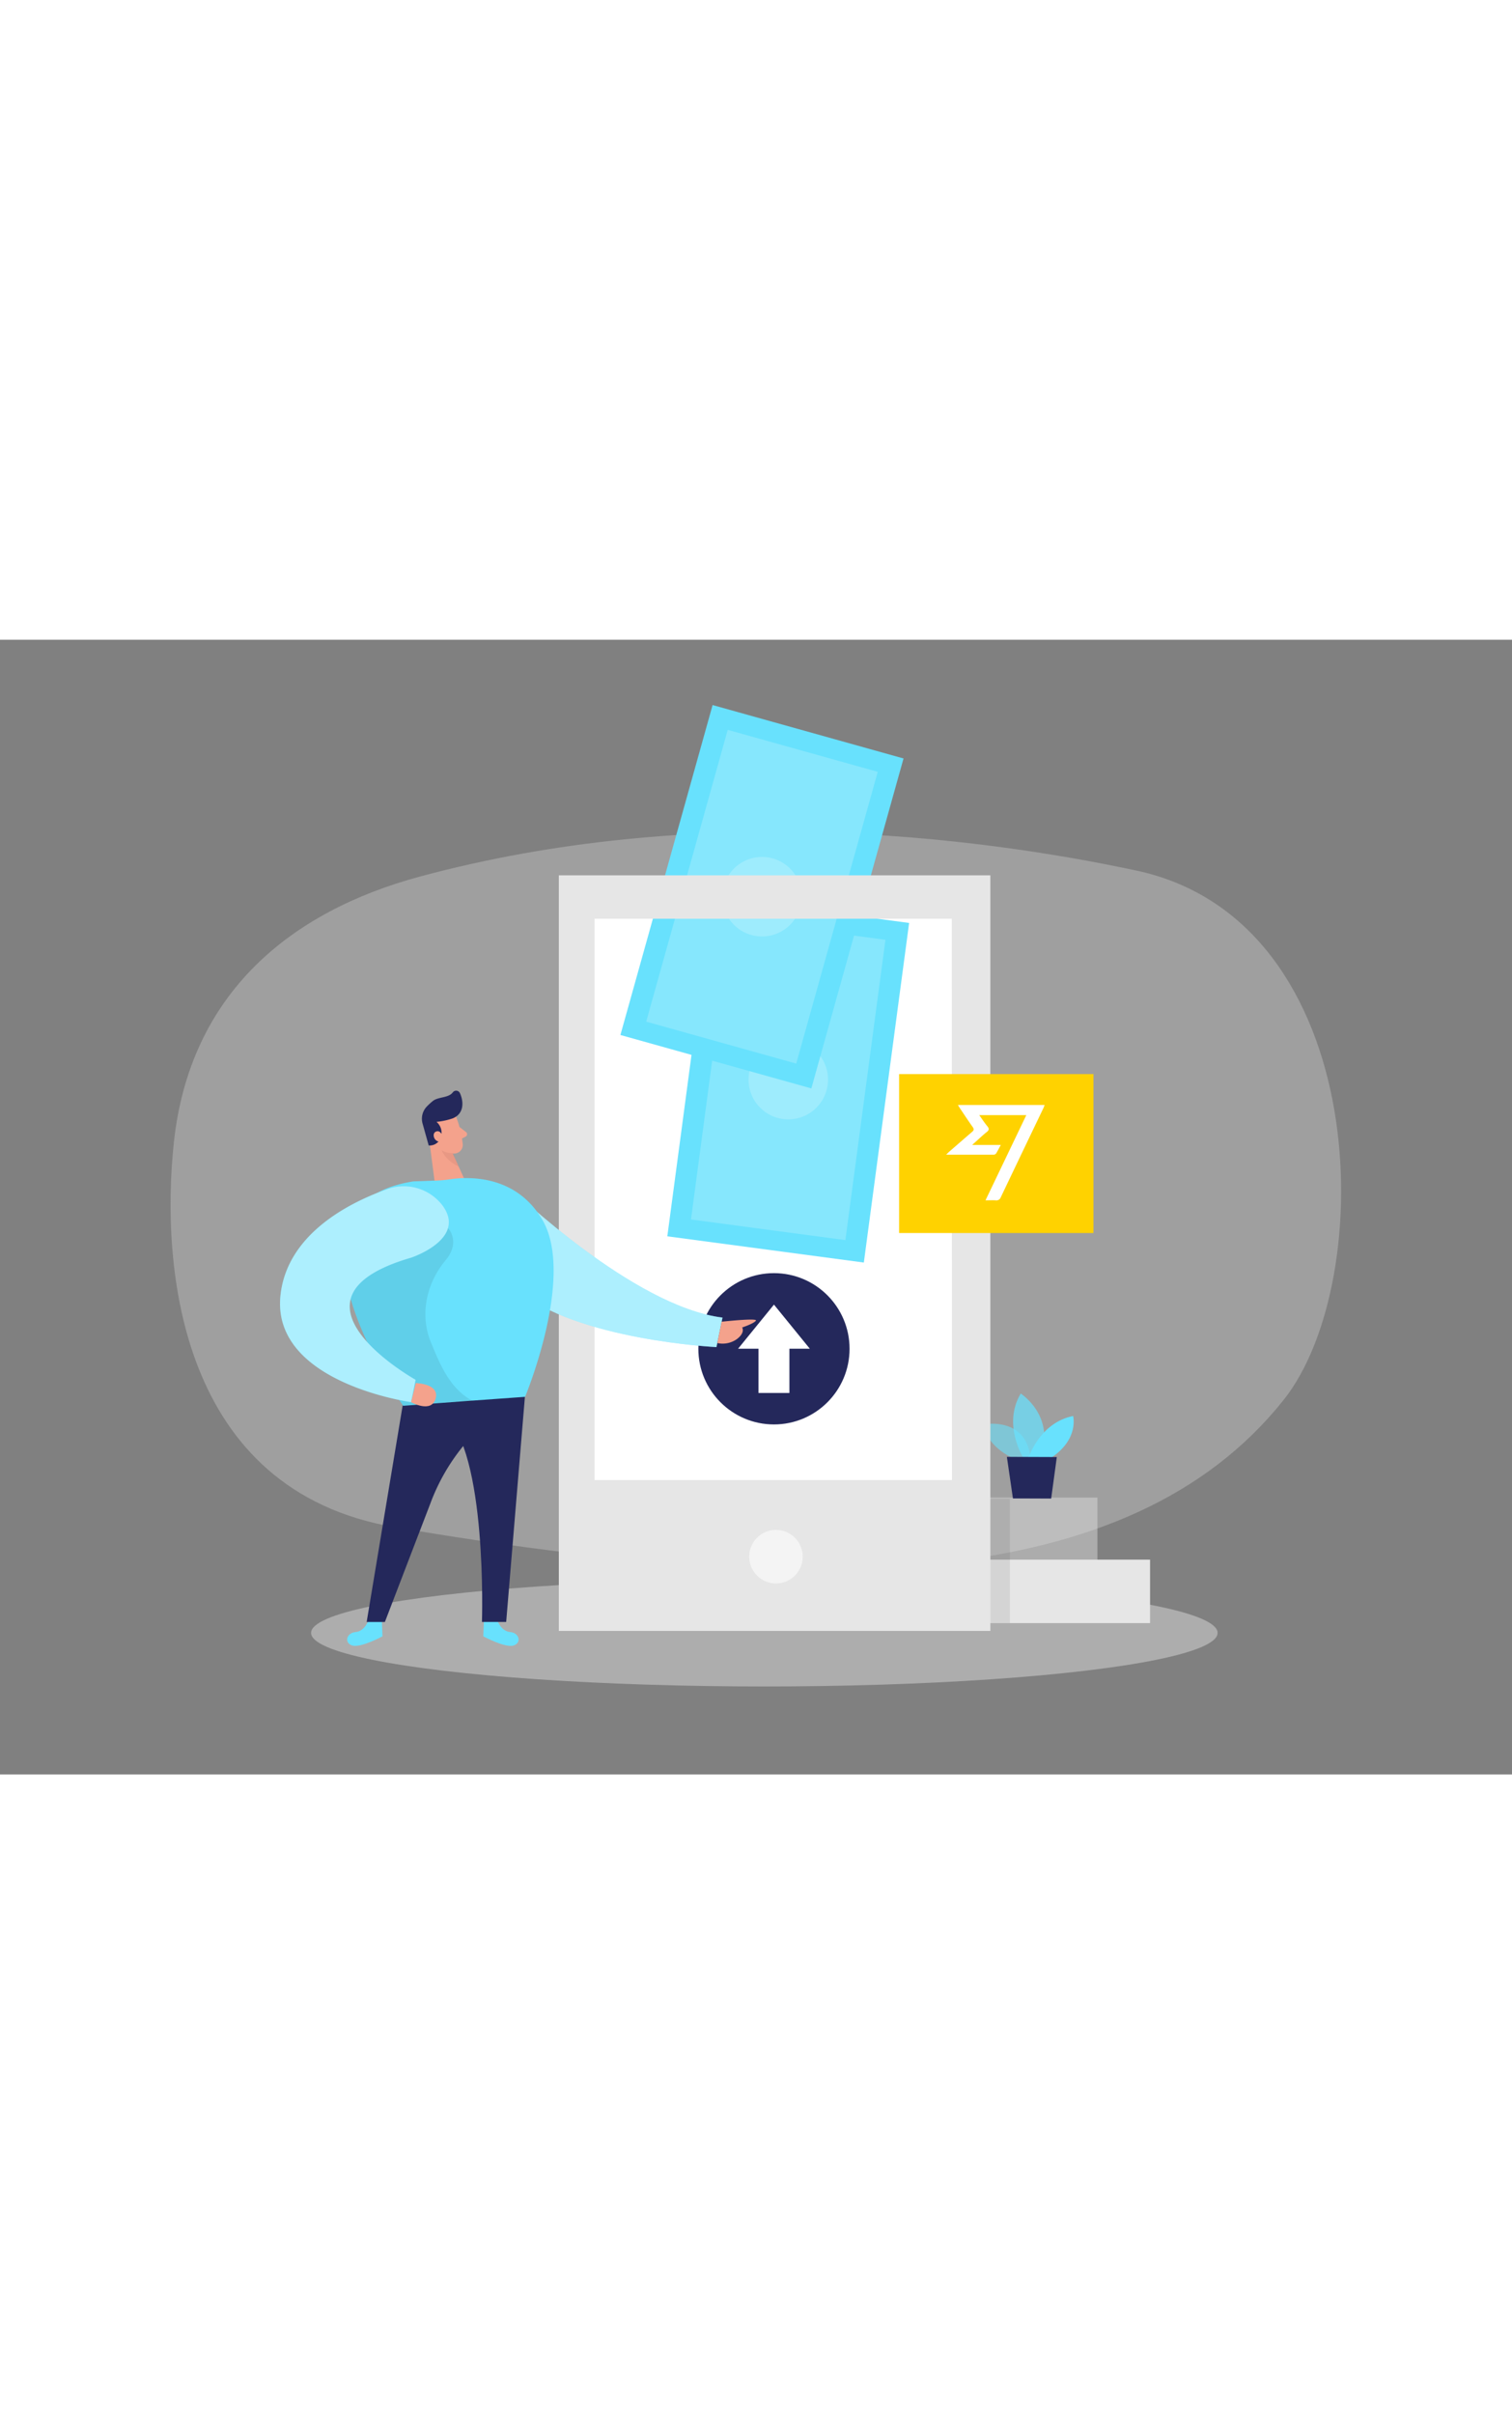 <svg id="Layer_1" data-name="Layer 1" xmlns="http://www.w3.org/2000/svg" viewBox="0 0 400 300" data-imageid="transferwise-two-color" imageName="TransferWise" class="illustrations_image" style="width: 188px;"><rect x="0" y="0" width="400" height="300" fill="#808080" stroke="none"/><title>_</title><path d="M111,62.63C77.05,71.8,50.27,93.29,46,132.84c-3.56,33.33,1.47,92.18,58.61,101.82,111.19,18.75,194,17.66,234.94-33.63,25.28-31.7,23.45-126.62-38.87-140C256.64,51.62,183.72,43,111,62.63Z" fill="#e6e6e6" opacity="0.3"/><rect x="152.38" y="67.93" width="103.02" height="160.59" fill="#fff"/><rect x="182.31" y="71" width="52.45" height="90.58" transform="translate(17.2 -26.55) rotate(7.6)" fill="#68e1fd" class="target-color"/><rect x="187.93" y="76.24" width="41.21" height="80.1" transform="translate(17.2 -26.55) rotate(7.6)" fill="#fff" opacity="0.2"/><circle cx="208.54" cy="116.29" r="10.51" fill="#fff" opacity="0.2"/><rect x="175.36" y="22.64" width="52.45" height="90.58" transform="translate(25.73 -51.76) rotate(15.62)" fill="#68e1fd" class="target-color"/><rect x="180.98" y="27.88" width="41.21" height="80.1" transform="translate(25.73 -51.76) rotate(15.62)" fill="#fff" opacity="0.2"/><circle cx="201.59" cy="67.93" r="10.51" fill="#fff" opacity="0.2"/><ellipse cx="202.21" cy="262.57" rx="119.91" ry="14.17" fill="#e6e6e6" opacity="0.45"/><rect x="240.52" y="243.21" width="63.73" height="16.78" fill="#e6e6e6"/><rect x="226.59" y="226.8" width="63.73" height="16.78" fill="#e6e6e6" opacity="0.43"/><path d="M269.72,217s-7.93-2.16-9.65-9.54c0,0,12.28-2.48,12.63,10.2Z" fill="#68e1fd" opacity="0.58" class="target-color"/><path d="M270.69,216.23s-5.54-8.76-.66-16.94c0,0,9.33,5.93,5.18,17Z" fill="#68e1fd" opacity="0.73" class="target-color"/><path d="M272.12,216.23s2.92-9.24,11.77-11c0,0,1.65,6-5.73,11Z" fill="#68e1fd" class="target-color"/><polygon points="266.37 216.03 267.97 227.02 278.09 227.06 279.58 216.08 266.37 216.03" fill="#24285b"/><path d="M147.84,62.29V262.05H262V62.29Zm104,159.88H157.29V73.76H251.8Z" fill="#e6e6e6"/><circle cx="205.28" cy="242.42" r="7.08" fill="#fff" opacity="0.56"/><rect x="237.86" y="114.83" width="51.41" height="42.02" fill="#ffd200"/><path d="M271.51,125.68H259.06c.78,1.09,1.43,2.1,2.19,3,.48.6.41,1-.21,1.47-1.26,1-2.43,2.15-3.85,3.41h7.57c-.46.85-.82,1.57-1.24,2.26a.88.88,0,0,1-.63.32c-4.1,0-8.21,0-12.59,0,.39-.37.61-.61.85-.82,2-1.74,4-3.48,6-5.2.51-.42.56-.74.19-1.27-1.17-1.64-2.27-3.32-3.4-5-.16-.25-.31-.5-.52-.85h22.93c-.12.32-.2.59-.32.84q-5.66,11.79-11.29,23.59a1.22,1.22,0,0,1-1.34.78c-.83-.05-1.66,0-2.69,0Z" fill="#fff"/><circle cx="204.75" cy="187.46" r="20" fill="#24285b"/><polygon points="204.75 175.78 195.26 187.44 200.66 187.44 200.66 199.14 208.84 199.14 208.84 187.44 214.24 187.44 204.75 175.78" fill="#fff"/><path d="M135.49,145.33s32.07,31,55.65,33.88l-1.6,7.8s-36.93-1.77-52.93-15.23Z" fill="#68e1fd" class="target-color"/><path d="M135.49,145.33s32.07,31,55.65,33.88l-1.6,7.8s-36.93-1.77-52.93-15.23Z" fill="#fff" opacity="0.46"/><path d="M97.54,259.14s-1,3-3.45,3.21-3.12,2.87-.9,3.56,8-2.43,8-2.43l-.16-3.9Z" fill="#68e1fd" class="target-color"/><path d="M131.5,259.14s1,3,3.45,3.21,3.12,2.87.9,3.56-8-2.43-8-2.43l.16-3.9Z" fill="#68e1fd" class="target-color"/><path d="M106.65,201.69l-9.65,58h4.82l12.09-31.49a53.35,53.35,0,0,1,21.45-26.39l3.55-2.2Z" fill="#24285b"/><path d="M138.91,199.6l-5,60.08h-6.41s1.5-45.21-10.06-54.83Z" fill="#24285b"/><path d="M120.65,126.08a28.52,28.52,0,0,1,1.78,7.38,2.3,2.3,0,0,1-2.22,2.38,5.06,5.06,0,0,1-4.88-2.54l-2.44-3.45a4.09,4.09,0,0,1,.5-4.71C115.34,122.63,119.77,123.44,120.65,126.08Z" fill="#f4a28c"/><polygon points="113.33 130.48 115.25 145.33 123.36 143.7 118.71 133.54 113.33 130.48" fill="#f4a28c"/><path d="M119.62,126.59a18.62,18.62,0,0,1-4.14.87,3.82,3.82,0,0,1,1.18,4,3.11,3.11,0,0,1-3.25,2.24l-1.58-5.65a4.68,4.68,0,0,1,1.09-4.65,17.45,17.45,0,0,1,1.61-1.47c1.43-1.13,4.13-.75,5.26-2.27a1.1,1.1,0,0,1,1.88.2c.76,1.64,1.24,4.43-.8,6.05A4.4,4.4,0,0,1,119.62,126.59Z" fill="#24285b"/><path d="M117.09,131.21s-.53-1.68-1.76-1.18-.48,2.93,1.31,2.66Z" fill="#f4a28c"/><path d="M121.56,128.82l1.72,1.33a.73.73,0,0,1-.12,1.23l-1.58.81Z" fill="#f4a28c"/><path d="M119.82,135.72a5.39,5.39,0,0,1-3-.77s.89,2.59,4.54,4.34Z" fill="#ce8172" opacity="0.31"/><path d="M138.91,200.16l-13.91,1-18.35,1.37h0c-.39-.57-16.07-23.18-15.75-40.46.16-9.11,4.79-16.74,18.46-18.87L115,143a32.87,32.87,0,0,0,4.1-.36c4.35-.65,17.39-1.46,24.47,10.88C152.14,168.49,138.91,200.16,138.91,200.16Z" fill="#68e1fd" class="target-color"/><path d="M125.3,201.34l-18.65,1.21h0c-.39-.57-16.07-23.18-15.75-40.46,10.53-4.9,27.62-6.55,27.62-6.55s3.49,3.58-.65,8.53c-5.09,6.1-6.89,14.42-3.85,21.75,2,4.73,4.76,12.23,11,15.37A2.19,2.19,0,0,0,125.3,201.34Z" opacity="0.08"/><path d="M117.06,149.56a12.9,12.9,0,0,0-14.67-4.29c-9.73,3.45-26.39,11.69-28.18,28-2.54,23.21,34.54,28.29,34.54,28.29l1.2-5.9s-38.41-21.48-1.2-32.29C108.75,163.38,123.63,158.46,117.06,149.56Z" fill="#68e1fd" class="target-color"/><path d="M117.06,149.56a12.9,12.9,0,0,0-14.67-4.29c-9.73,3.45-26.39,11.69-28.18,28-2.54,23.21,34.54,28.29,34.54,28.29l1.2-5.9s-38.41-21.48-1.2-32.29C108.75,163.38,123.63,158.46,117.06,149.56Z" fill="#fff" opacity="0.46"/><path d="M110,196.53s6.35.11,5.24,4.09-6.49.95-6.49.95Z" fill="#f4a28c"/><path d="M190.91,180.3s9.65-1.06,9.06-.27-3.63,1.79-3.63,1.79.91,1.38-1.46,3.12a6.51,6.51,0,0,1-5.12,1Z" fill="#f4a28c"/><rect x="262.02" y="227.06" width="5.15" height="32.93" opacity="0.08"/></svg>